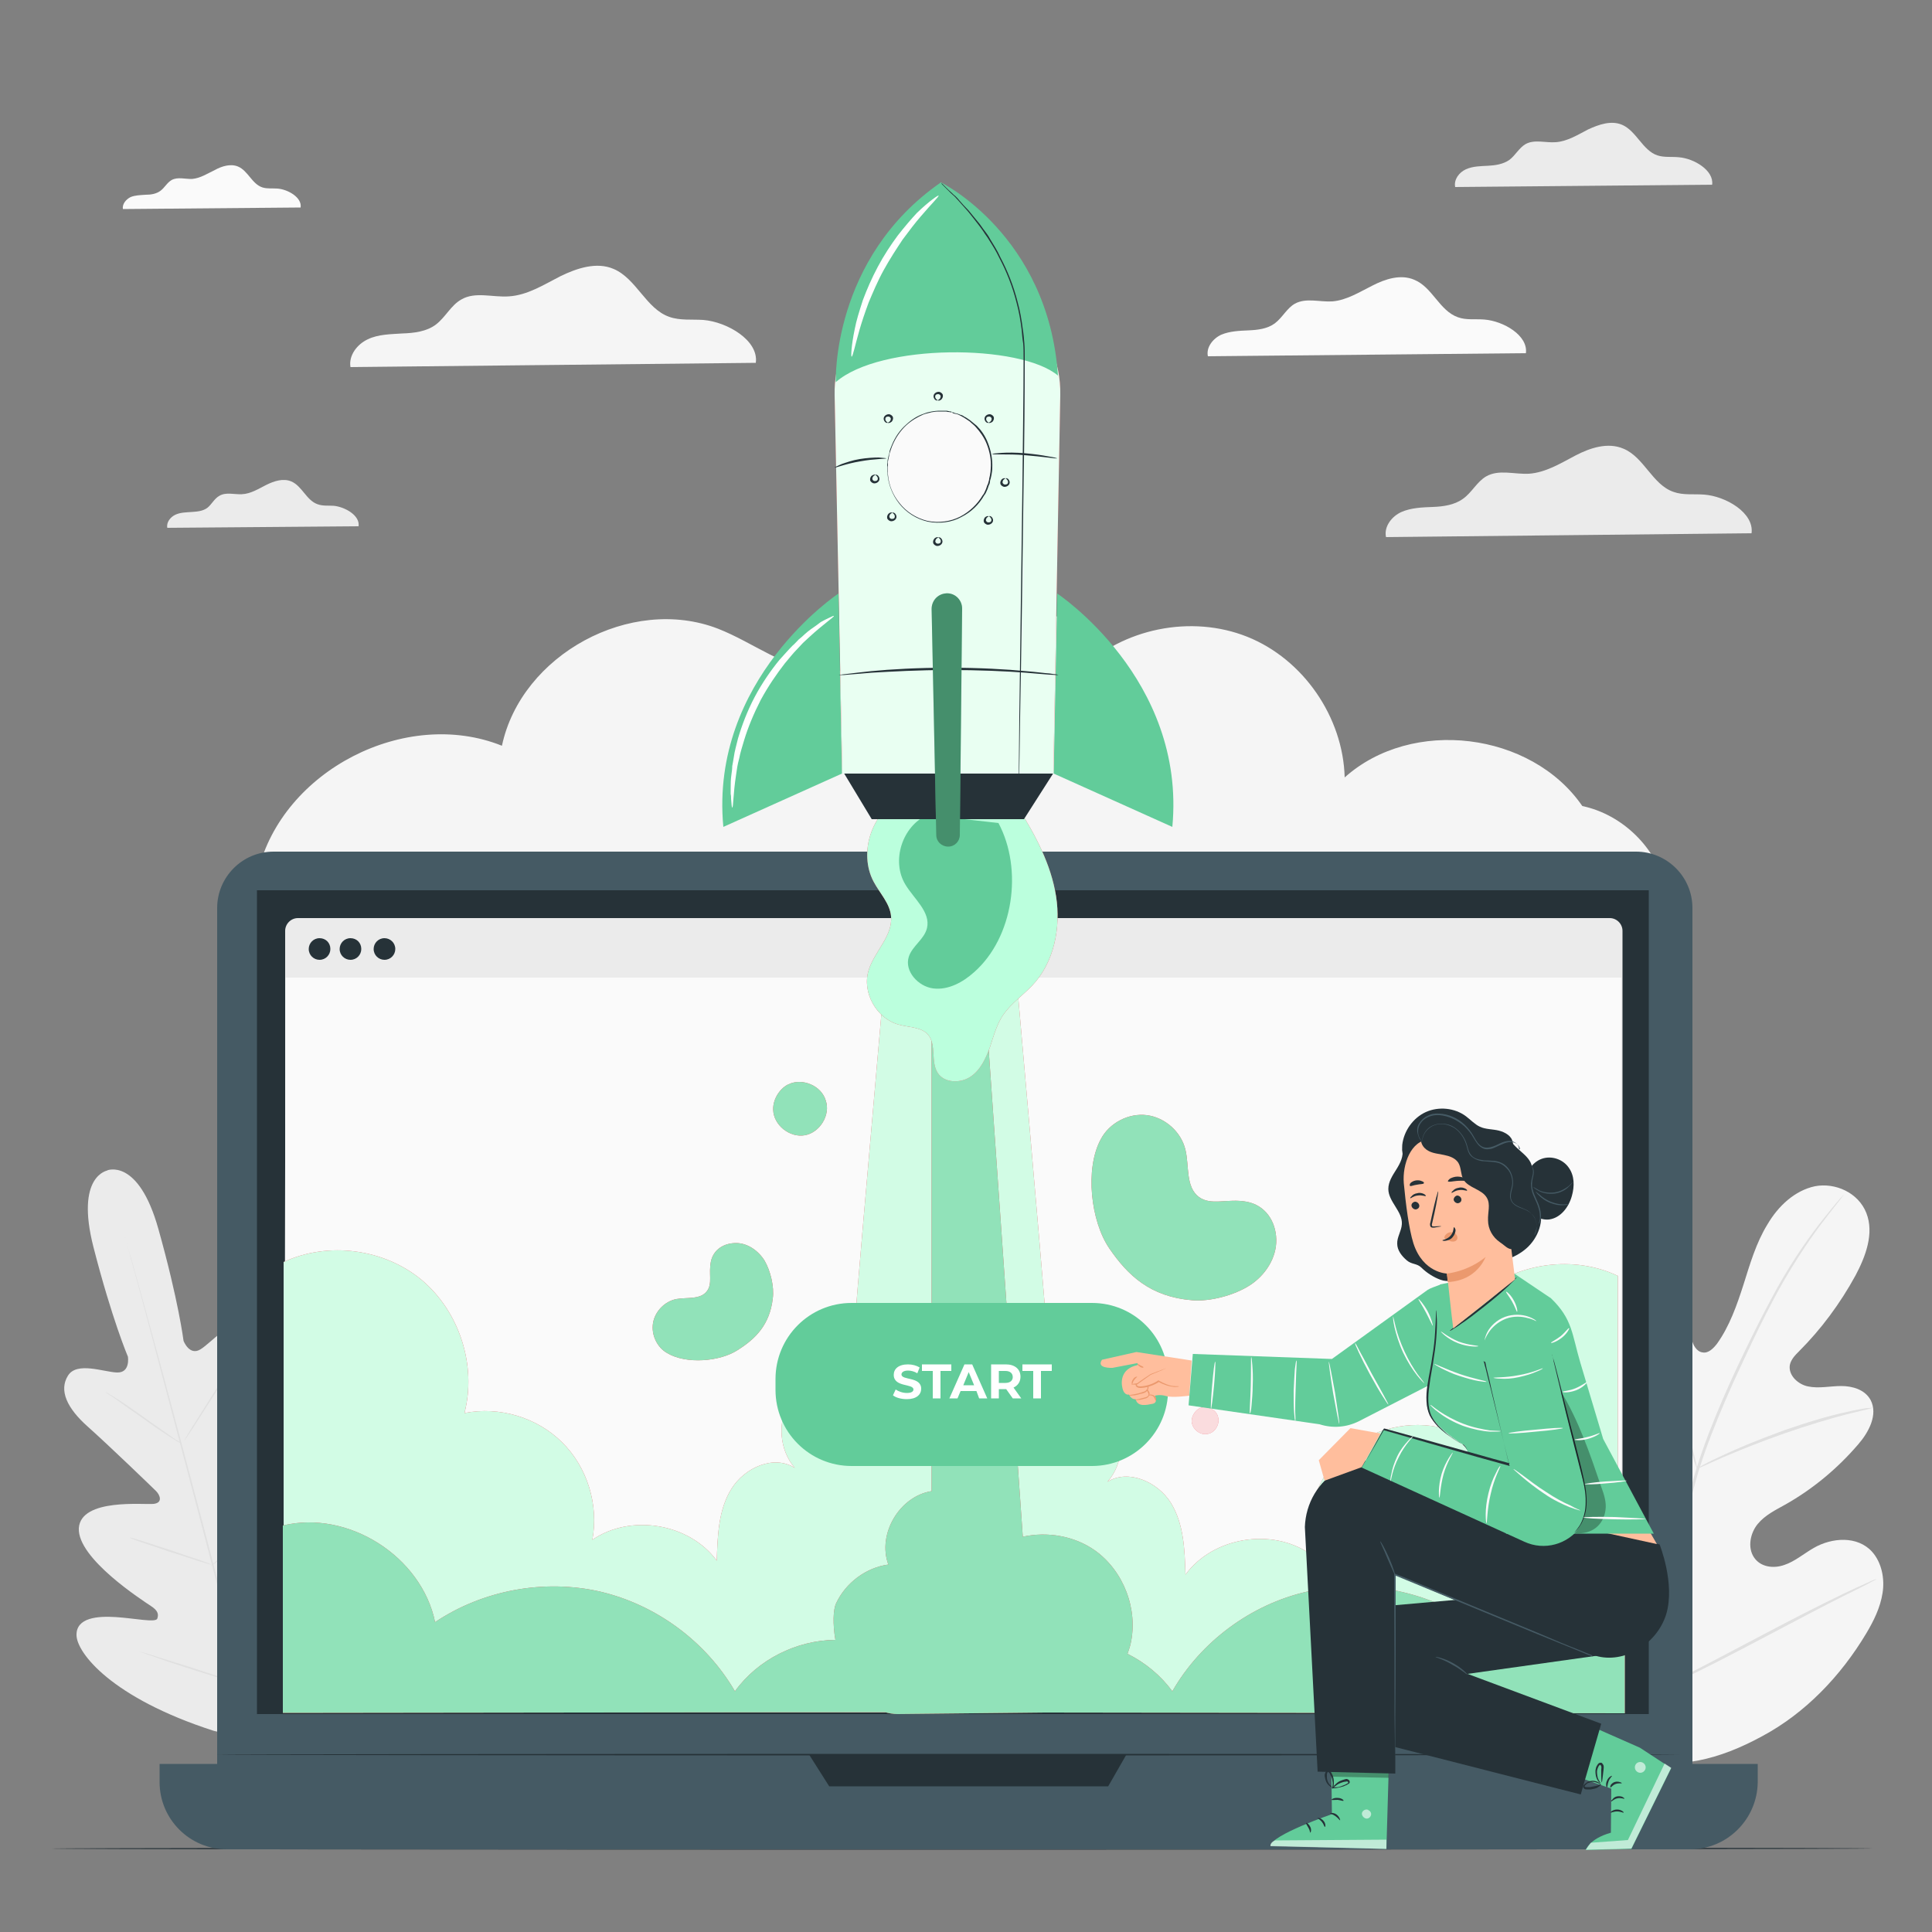 <svg version="1.1" id="Layer_1" xmlns="http://www.w3.org/2000/svg" x="0" y="0" viewBox="0 0 500 500" style="enable-background:new 0 0 500 500" xml:space="preserve"><rect x="0" y="0" width="500" height="500" fill="#808080" stroke="none"/><style>.st0{fill:#f5f5f5}.st1{fill:#fafafa}.st2{fill:#ebebeb}.st3{fill:#e0e0e0}.st6{fill:#263238}.st7{fill:#455a64}.st8{fill:#e8505b}.st10{fill:#91e2b9}.st12{fill:#62cc9a}.st14{opacity:.3}.st15{fill:#fff}.st17{opacity:.6}.st18{fill:#ffbe9d}.st19{fill:#eb996e}</style><g id="Background_Complete"><path class="st0" d="M409.5 208.6c-13.2-19.2-44.1-23-61.5-7.4-.4-15.6-10.7-30.6-25.2-36.4-14.5-5.8-32.3-2.2-43.4 8.8 2.5-8.7-6.7-17.3-15.8-17.8-9.1-.5-17.5 4.4-25.3 9.1-7.8 4.7-16.2 9.5-25.3 8.9-9.8-.7-18-7.5-27.2-11.1-22.5-8.7-50.9 6.7-55.9 30.3-24.9-10-56.8 6.4-63.1 32.5l364.3 4.3c-2.4-10.4-11.2-19-21.6-21.2z"/><path class="st1" d="M394.9 91.4c.6-4.6-5.8-8.3-10.7-8.7-2.3-.2-4.7.2-6.9-.6-4.8-1.7-6.6-7.8-11.3-9.7-3.5-1.5-7.5-.2-10.8 1.5-3.4 1.7-6.7 3.8-10.4 4.1-3.3.2-6.8-1-9.7.6-2.1 1.2-3.2 3.6-5.2 5.1-1.9 1.4-4.4 1.7-6.8 1.8-2.4.1-4.8.2-7 1.1-2.2 1-4 3.3-3.5 5.6l82.3-.8zM77.8 53.7c.4-2.6-3.3-4.7-6-4.9-1.3-.1-2.6.1-3.9-.3-2.7-.9-3.7-4.3-6.3-5.4-1.9-.8-4.2-.1-6 .9-1.9.9-3.7 2.1-5.8 2.3-1.8.1-3.8-.6-5.4.3-1.2.7-1.8 2-2.9 2.8-1.1.8-2.5 1-3.8 1-1.3.1-2.7.1-3.9.6-1.2.6-2.2 1.8-2 3.1l46-.4z"/><path class="st2" d="M453.3 138c.7-5.3-6.7-9.6-12.3-10-2.7-.2-5.4.2-7.9-.7-5.5-1.9-7.6-9-13-11.2-4-1.7-8.6-.2-12.4 1.8s-7.7 4.4-12 4.7c-3.8.2-7.8-1.2-11.1.7-2.4 1.4-3.7 4.2-6 5.8-2.2 1.6-5.1 2-7.8 2.1-2.7.1-5.6.2-8.1 1.3s-4.6 3.8-4 6.5l94.6-1zm-10.2-90.2c.5-3.7-4.7-6.8-8.6-7.1-1.9-.2-3.8.1-5.6-.5-3.8-1.3-5.4-6.3-9.1-7.9-2.8-1.2-6-.1-8.8 1.2-2.7 1.4-5.4 3.1-8.4 3.3-2.6.2-5.5-.8-7.8.5-1.7 1-2.6 2.9-4.2 4.1-1.6 1.1-3.6 1.4-5.5 1.5s-3.9.1-5.7.9c-1.8.8-3.2 2.7-2.8 4.6l66.5-.6zM92.8 136.2c.4-2.8-3.5-5-6.4-5.3-1.4-.1-2.8.1-4.2-.4-2.9-1-4-4.7-6.8-5.9-2.1-.9-4.5-.1-6.5.9s-4 2.3-6.3 2.4c-2 .1-4.1-.6-5.8.4-1.3.7-2 2.2-3.1 3.1-1.2.9-2.7 1-4.1 1.1s-2.9.1-4.2.7c-1.3.6-2.4 2-2.1 3.4l49.5-.4z"/><path class="st0" d="M195.6 93.9c.8-5.8-7.4-10.6-13.6-11.1-2.9-.2-6 .2-8.8-.8-6-2.1-8.5-9.9-14.4-12.4-4.4-1.9-9.5-.2-13.8 1.9-4.3 2.2-8.5 4.9-13.3 5.2-4.2.3-8.7-1.3-12.3.8-2.7 1.5-4.1 4.6-6.6 6.5-2.4 1.8-5.6 2.2-8.7 2.3-3 .2-6.2.2-8.9 1.5-2.8 1.3-5 4.2-4.5 7.2l104.9-1.1z"/><path class="st2" d="M27.9 302.9s-8.5 1.2-3.7 19.9 8.9 28.3 8.9 28.3.7 4.2-2.8 4.1c-3.4-.1-10.4-2.9-12.7.8-2.4 3.8-.3 8.4 5.1 13.2 5.4 4.8 16.7 15.7 17.7 16.7s1.8 3-.6 3.3c-2.3.3-18.9-1.6-19.4 6.3-.4 7.9 16.7 18.8 18.6 20.1 1.9 1.2 2.1 2.2 1.7 3.3-.4 1.1-5.9-.1-10.7-.4-4.7-.3-10.3.1-10.2 4.7.1 4.6 9.1 16.2 35.4 24.7l12.4 3.2 9.1-9.1c18.4-20.6 20.4-35.1 18.2-39.2-2.2-4-7.2-1.6-11.1 1.1s-8.1 6.5-9 5.7c-.9-.7-1.1-1.7-.1-3.7s10.3-20 6-26.7c-4.4-6.6-17.8 3.3-19.9 4.3-2.2.9-2.5-1.3-2.2-2.6.4-1.4 4.7-16.5 6.9-23.4 2.2-6.8 1.8-11.9-2.2-14-3.9-2-8.5 3.9-11.4 5.7-2.9 1.8-4.4-2.2-4.4-2.2s-1.3-10.4-6.5-28.9c-5.2-18.6-13.3-15.2-13.3-15.2"/><path class="st3" d="M67.8 454.1c-3.8-13.7-10-38-15.5-58.9s-10.5-39.8-14.1-53.5c-1.8-6.8-3.3-12.3-4.4-16.2-.5-1.9-.9-3.4-1.2-4.4-.1-.5-.2-.9-.3-1.1-.1-.3-.1-.4-.1-.4s0 .1.1.4.2.6.3 1.1c.3 1 .7 2.5 1.3 4.4 1.1 3.8 2.6 9.3 4.5 16.2 3.8 13.7 8.8 32.6 14.3 53.4 5.5 20.9 11.7 45.3 15.4 59m-40.9-93.9s.3.1.8.4 1.2.8 2.1 1.3c1.8 1.1 4.2 2.8 6.9 4.7 2.6 1.9 5 3.5 6.8 4.8.8.6 1.5 1.1 2.1 1.4.5.3.8.5.7.6 0 0-.3-.1-.8-.4s-1.2-.8-2.1-1.3c-1.8-1.2-4.2-2.8-6.8-4.7-2.6-1.8-5-3.5-6.8-4.8-.8-.6-1.5-1-2.1-1.4-.5-.4-.8-.6-.8-.6zm20.5 12.6c-.1-.1 3.1-5.2 7.1-11.5s7.3-11.4 7.4-11.3c.1.1-3.1 5.2-7.1 11.5s-7.3 11.4-7.4 11.3z"/><path class="st3" d="M54.6 405.3s.2-.3.7-.7c.5-.5 1.2-1 1.9-1.7 1.6-1.4 3.9-3.4 6.3-5.7 2.4-2.3 4.5-4.4 6-6 .7-.7 1.3-1.4 1.8-1.9.4-.4.7-.7.7-.6 0 0-.2.3-.6.8s-1 1.1-1.7 1.9c-1.5 1.6-3.5 3.8-5.9 6.1-2.4 2.3-4.7 4.3-6.3 5.6-.8.7-1.5 1.2-2 1.6-.6.4-.8.6-.9.6zm-21-7.4s.3 0 .9.2c.6.2 1.4.4 2.3.7 1.9.6 4.5 1.5 7.4 2.4 2.9 1 5.5 1.9 7.4 2.5.9.3 1.6.6 2.2.8.5.2.8.3.8.4 0 0-.3 0-.9-.2-.6-.2-1.4-.4-2.3-.7-1.9-.6-4.5-1.5-7.5-2.4-2.9-1-5.5-1.9-7.4-2.5-.9-.3-1.6-.6-2.2-.8-.4-.2-.7-.3-.7-.4zm2.5 29.5s.4.1 1.1.3c.8.2 1.7.5 2.9.9 2.5.8 5.8 1.8 9.6 3 3.7 1.2 7.1 2.3 9.5 3.2 1.2.4 2.1.7 2.9 1 .7.2 1 .4 1 .4s-.4-.1-1.1-.3c-.8-.2-1.7-.5-2.9-.9-2.5-.8-5.8-1.8-9.6-3-3.7-1.2-7.1-2.3-9.5-3.2-1.2-.4-2.1-.7-2.9-1-.6-.2-1-.4-1-.4zm26.5 8.4s.3-.3.8-.9c.6-.6 1.4-1.3 2.4-2.2 2-1.9 4.7-4.5 7.7-7.5s5.6-5.8 7.4-7.8c.9-1 1.6-1.8 2.2-2.4.5-.6.8-.9.8-.8 0 0-.2.4-.7.9-.5.6-1.2 1.4-2.1 2.5-1.8 2.1-4.4 4.9-7.4 7.9s-5.7 5.6-7.8 7.4c-1 .9-1.9 1.7-2.5 2.1l-.8.8z"/><path class="st0" d="M422.1 455.2c-20.7-11.5-28.5-37-30.9-60.6-.4-3.9-1.4-8-.1-11.7s5-6.6 8.5-5.4c2.9 1 4.5 4.2 6.4 6.8 2.5 3.4 6 6.1 9.8 7.6 2.5 1 5.5 1.4 7.6-.3 2.9-2.3 2.7-7 2.1-10.9-1-7.3-2-14.5-3.1-21.8-.5-3.9-1.1-7.9-.5-11.7.6-3.9 2.7-7.6 6-9.2 3.3-1.5 7.9 0 9.1 3.7.5 1.5.4 3.2.8 4.8.3 1.6 1.3 3.3 2.8 3.5 1.5.3 2.8-1 3.8-2.3 3.2-4.5 5.1-9.9 6.8-15.2 1.7-5.4 3.3-10.9 6.2-15.6 2.8-4.8 7.1-8.8 12.3-9.9 5.2-1 11.2 1.6 13.3 6.9 2.1 5.3-.2 11.3-2.8 16.2-4 7.3-8.9 13.9-14.6 19.6-1 1-2.1 2.1-2.4 3.6-.4 2.7 2.2 5 4.7 5.5 2.8.6 5.8-.1 8.6-.1 2.9 0 6.1.9 7.6 3.6 2 3.8-.5 8.4-3.2 11.5-5.4 6.3-11.8 11.6-18.9 15.6-2.5 1.4-5.2 2.7-7.1 5s-2.7 6-1 8.6 5.1 3 7.9 2c2.7-.9 5-2.9 7.6-4.4 4.7-2.7 11.3-3.2 15.1 1 2.5 2.8 3.3 7 2.7 10.7-.6 3.8-2.3 7.2-4.2 10.4-6.7 11.2-15.9 20.7-26.9 26.6-11.2 6.1-21.8 8.8-34 5.9"/><path class="st3" d="M425.8 439.7c1.6-12.3 4.5-25.6 7.9-39.4.9-3.4 1.7-6.8 2.6-10.2.9-3.3 1.7-6.7 2.7-9.9 2-6.4 4.4-12.4 6.8-18s4.9-10.8 7.3-15.7c2.4-4.9 4.7-9.3 6.9-13.3 4.5-8 8.8-13.9 12-17.9 1.6-2 2.8-3.5 3.7-4.5.4-.5.7-.9 1-1.1.2-.3.3-.4.4-.4 0 0-.1.2-.3.4-.2.3-.5.7-.9 1.2-.8 1-2.1 2.6-3.6 4.6-3.1 4-7.3 10-11.8 18-2.2 4-4.5 8.5-6.8 13.3-2.3 4.9-4.8 10.1-7.2 15.7-2.4 5.6-4.8 11.5-6.8 17.9-1 3.2-1.8 6.5-2.7 9.8-.8 3.4-1.7 6.8-2.6 10.2-3.4 13.8-6.3 27-7.9 39.3"/><path class="st3" d="M439.2 380.2s-.2-.6-.6-1.6c-.3-1.1-.8-2.6-1.3-4.5-1-3.8-2.3-9.1-3.7-15-1.4-5.9-2.7-11.1-3.8-14.9-.5-1.9-1-3.4-1.3-4.5s-.5-1.6-.4-1.7c0 0 .3.5.7 1.6.4 1 .9 2.5 1.5 4.4 1.2 3.8 2.6 9 4 14.9 1.3 5.8 2.6 11 3.5 15 .4 1.8.8 3.3 1.1 4.5.2 1.1.4 1.7.3 1.8zm45.6-15.9s-.6.2-1.8.5c-1.2.3-2.9.7-5 1.2-4.2 1.1-10 2.8-16.3 5s-11.9 4.5-15.9 6.2c-2 .9-3.6 1.6-4.7 2.1s-1.7.8-1.8.7c0 0 .6-.4 1.7-1s2.7-1.4 4.7-2.3c4-1.9 9.6-4.2 15.9-6.5 6.3-2.2 12.1-3.9 16.4-4.8 2.1-.5 3.9-.8 5.1-1 1 0 1.7-.1 1.7-.1zm-58.5 74.4s-.2-.2-.4-.6c-.3-.5-.6-1-1-1.7-.9-1.5-2.2-3.7-3.7-6.4-3-5.4-7-13.1-11.3-21.6s-8.2-16.2-11.1-21.6c-1.4-2.7-2.6-4.9-3.5-6.5-.4-.7-.7-1.3-.9-1.8l-.3-.6s.2.2.4.6c.3.5.6 1 1 1.7.9 1.5 2.2 3.7 3.7 6.4 3 5.4 7 13.1 11.3 21.6s8.2 16.2 11.1 21.6c1.4 2.7 2.6 4.9 3.5 6.5.4.7.7 1.3.9 1.8.2.3.3.5.3.6z"/><path class="st3" d="M485.7 408.6s-.2.1-.6.4c-.5.2-1 .5-1.7.9-1.6.8-3.7 1.9-6.4 3.2-5.4 2.7-12.7 6.6-20.9 10.9-8.1 4.3-15.6 8.1-21 10.7-2.7 1.3-4.9 2.3-6.5 3-.7.3-1.3.6-1.8.8-.4.2-.6.2-.6.2s.2-.1.6-.4c.5-.2 1-.5 1.7-.9 1.6-.8 3.7-1.9 6.4-3.2 5.4-2.7 12.7-6.6 20.9-10.9 8.1-4.3 15.6-8.1 21-10.7 2.7-1.3 4.9-2.3 6.5-3 .7-.3 1.3-.6 1.8-.8l.6-.2z"/></g><path class="st6" d="M484.7 478.4c0 .1-105.5.3-235.7.3s-235.7-.1-235.7-.3c0-.1 105.5-.3 235.7-.3s235.7.1 235.7.3z" id="Floor"/><g id="Device"><path class="st7" d="M423.4 472.8H70.8c-8 0-14.6-6.5-14.6-14.6V235c0-8 6.5-14.6 14.6-14.6h352.6c8 0 14.6 6.5 14.6 14.6v223.3c-.1 8-6.6 14.5-14.6 14.5z"/><path class="st7" d="M437.4 478.6H58.7c-9.6 0-17.4-7.8-17.4-17.4v-4.7h413.6v4.7c-.1 9.6-7.9 17.4-17.5 17.4z"/><path class="st6" d="M66.5 230.4h360.2v213.2H66.5zm142.9 223.7 5.2 8.2h72.2l4.7-8.2z"/><path class="st2" d="M416.7 442.9H77.1c-1.8 0-3.3-1.5-3.3-3.3V240.9c0-1.8 1.5-3.3 3.3-3.3h339.5c1.8 0 3.3 1.5 3.3 3.3v198.7c0 1.8-1.4 3.3-3.2 3.3z"/><path class="st1" d="M419.6 443.2H73.5l.4-190.2h345.7z"/><path class="st6" d="M102.3 245.6c0 1.5-1.2 2.8-2.8 2.8-1.5 0-2.8-1.2-2.8-2.8 0-1.5 1.2-2.8 2.8-2.8 1.5 0 2.8 1.2 2.8 2.8zm-16.8 0c0 1.5-1.2 2.8-2.8 2.8-1.5 0-2.8-1.2-2.8-2.8 0-1.5 1.2-2.8 2.8-2.8s2.8 1.2 2.8 2.8zm8 0c0 1.5-1.2 2.8-2.8 2.8-1.5 0-2.8-1.2-2.8-2.8 0-1.5 1.2-2.8 2.8-2.8s2.8 1.2 2.8 2.8zm341.1 208.5c0 .1-84.7.2-189.2.2s-189.2-.1-189.2-.2 84.7-.2 189.2-.2 189.2.1 189.2.2z"/><path class="st8" d="M383.1 334.9c-9.7 8.1-14.2 22.1-11 34.4-9-1.8-18.8 1.2-25.3 7.6-6.5 6.5-9.5 16.2-7.8 25.2-9.9-6.8-25.1-4.3-32.2 5.4-.2-6.4-.4-13.1-3.8-18.6-3.4-5.4-11-8.8-16.4-5.4 4.1-4.6 4.7-11.9 1.4-17.1-3.2-5.2-10.1-7.9-16-6.4-.2-7.7-5-62.1-9-107.9h-34c-3.9 45.1-8.6 96.9-8.7 104.3-5.9-1.6-12.8 1.1-16 6.4-3.2 5.2-2.6 12.5 1.4 17.1-5.4-3.5-13-.1-16.4 5.4-3.4 5.4-3.6 12.2-3.8 18.6-7.1-9.7-22.3-12.2-32.2-5.4 1.7-9-1.3-18.8-7.8-25.2-6.5-6.5-16.3-9.4-25.3-7.6 3.2-12.3-1.3-26.2-11-34.4-9.7-8.1-24.2-10.1-35.8-4.7v116.6h345.3v-113c-11.3-5.4-25.9-3.5-35.6 4.7z"/><path d="M383.1 334.9c-9.7 8.1-14.2 22.1-11 34.4-9-1.8-18.8 1.2-25.3 7.6-6.5 6.5-9.5 16.2-7.8 25.2-9.9-6.8-25.1-4.3-32.2 5.4-.2-6.4-.4-13.1-3.8-18.6-3.4-5.4-11-8.8-16.4-5.4 4.1-4.6 4.7-11.9 1.4-17.1-3.2-5.2-10.1-7.9-16-6.4-.2-7.7-5-62.1-9-107.9h-34c-3.9 45.1-8.6 96.9-8.7 104.3-5.9-1.6-12.8 1.1-16 6.4-3.2 5.2-2.6 12.5 1.4 17.1-5.4-3.5-13-.1-16.4 5.4-3.4 5.4-3.6 12.2-3.8 18.6-7.1-9.7-22.3-12.2-32.2-5.4 1.7-9-1.3-18.8-7.8-25.2-6.5-6.5-16.3-9.4-25.3-7.6 3.2-12.3-1.3-26.2-11-34.4-9.7-8.1-24.2-10.1-35.8-4.7v116.6h345.3v-113c-11.3-5.4-25.9-3.5-35.6 4.7z" style="fill:#d2fce5"/><path class="st8" d="M381 419.8c-12.4-8.3-28.2-11.2-42.7-7.9-14.5 3.3-27.5 12.9-34.9 25.8-3-4.1-7-7.4-11.6-9.7.3-.9.6-1.7.8-2.6 2-8.9-1.8-18.9-9.3-24.2-5.3-3.7-12.2-4.9-18.6-3.5l-10.2-145.6h-13.4v133.8c-8.3 1.3-14.1 11.1-11.2 19-5.8.8-11 4.7-13.5 10-.8 1.7-.9 5.4-.2 9.5-10.1.1-20.1 5.1-26 13.3-7.5-12.9-20.4-22.4-34.9-25.8-14.5-3.3-30.3-.4-42.7 7.9-3.5-17-22.5-29.1-39.4-25v48.5l155.8-.2c1 .3 2.1.5 3.3.5l38.1-.4 150.1.2v-48.5c-16.9-4.1-36 7.9-39.5 24.9z"/><path class="st10" d="M381 419.8c-12.4-8.3-28.2-11.2-42.7-7.9-14.5 3.3-27.5 12.9-34.9 25.8-3-4.1-7-7.4-11.6-9.7.3-.9.6-1.7.8-2.6 2-8.9-1.8-18.9-9.3-24.2-5.3-3.7-12.2-4.9-18.6-3.5l-10.2-145.6h-13.4v133.8c-8.3 1.3-14.1 11.1-11.2 19-5.8.8-11 4.7-13.5 10-.8 1.7-.9 5.4-.2 9.5-10.1.1-20.1 5.1-26 13.3-7.5-12.9-20.4-22.4-34.9-25.8-14.5-3.3-30.3-.4-42.7 7.9-3.5-17-22.5-29.1-39.4-25v48.5l155.8-.2c1 .3 2.1.5 3.3.5l38.1-.4 150.1.2v-48.5c-16.9-4.1-36 7.9-39.5 24.9z"/></g><g id="Rocket"><path class="st8" d="M233.3 206.5c-7.7 3.6-11.2 14.2-7.2 21.7 1.6 3 4.2 5.6 4.5 8.9.5 5.1-4.3 9.1-5.8 14-1.8 5.8 2.1 12.6 7.9 14.1 2.6.7 5.8.6 7.5 2.6 2.2 2.6.6 7 2.5 9.9 1.7 2.6 5.8 2.7 8.4 1 2.6-1.7 4-4.7 5.1-7.7 1-3 1.8-6.1 3.6-8.6 2-2.8 4.9-4.8 7.3-7.3 5.7-6 7.5-15 6.2-23.2s-5.3-15.7-9.7-22.7"/><path d="M233.3 206.5c-7.7 3.6-11.2 14.2-7.2 21.7 1.6 3 4.2 5.6 4.5 8.9.5 5.1-4.3 9.1-5.8 14-1.8 5.8 2.1 12.6 7.9 14.1 2.6.7 5.8.6 7.5 2.6 2.2 2.6.6 7 2.5 9.9 1.7 2.6 5.8 2.7 8.4 1 2.6-1.7 4-4.7 5.1-7.7 1-3 1.8-6.1 3.6-8.6 2-2.8 4.9-4.8 7.3-7.3 5.7-6 7.5-15 6.2-23.2s-5.3-15.7-9.7-22.7" style="fill:#bfd"/><path class="st12" d="M240 210.9c-6.5 2.9-9.4 11.9-5.7 18 2.2 3.7 6.6 7.1 5.6 11.3-.7 2.9-3.8 4.6-4.7 7.4-1.2 3.7 2.4 7.7 6.3 8.2 3.9.5 7.7-1.6 10.6-4.2 10.2-9 12.7-26.6 6.3-38.6m15.2-59.4s33.4 22.1 29.8 60.4l-30.7-13.8.9-46.6z"/><path class="st6" d="m218 199.4 7.6 12.6H265l7.6-11.9z"/><path class="st8" d="M243.3 72.4c-15.6 1-27.6 14.1-27.3 29.8l2 98h54.6l1.8-98c.3-17.2-14.1-30.9-31.1-29.8z"/><path d="M243.3 72.4c-15.6 1-27.6 14.1-27.3 29.8l2 98h54.6l1.8-98c.3-17.2-14.1-30.9-31.1-29.8z" style="fill:#e9fff2"/><path class="st12" d="M217 153.6s-33.4 22.1-29.8 60.4l30.7-13.8-.9-46.6zm-.7-54.7c11.5-10.1 47.8-9.9 57.5-1.7-2.5-36.4-30.3-50-30.3-50-28.4 19.7-27.2 51.7-27.2 51.7z"/><path class="st6" d="m243.6 47.3.3.3.9.9c.4.4.9.9 1.5 1.4.3.3.6.6 1 .9.3.3.7.7 1 1.1.7.8 1.5 1.7 2.4 2.6.8 1 1.7 2.1 2.7 3.3.5.6.9 1.3 1.4 1.9.5.7 1 1.3 1.4 2.1.9 1.5 1.9 3 2.7 4.8 1.8 3.4 3.4 7.3 4.5 11.7.6 2.2 1 4.5 1.3 6.9.2 1.2.3 2.4.4 3.6s.1 2.5.1 3.8c0 10.2-.1 21.3-.3 33-.3 23.4-.6 44.7-.9 60-.1 7.7-.2 13.9-.3 18.2 0 2.1-.1 3.8-.1 4.9v1.7-6.6c.1-4.3.1-10.5.2-18.2.2-15.4.5-36.6.8-60 .1-11.7.3-22.9.3-33 0-1.3 0-2.5-.1-3.7-.2-1.2-.3-2.4-.4-3.6-.3-2.4-.7-4.7-1.3-6.9-1.1-4.4-2.7-8.3-4.5-11.7-.8-1.7-1.8-3.3-2.7-4.7-.4-.7-1-1.4-1.4-2.1-.5-.7-.9-1.3-1.4-1.9-.9-1.2-1.8-2.3-2.6-3.3-.9-1-1.7-1.9-2.4-2.7-.4-.4-.7-.8-1-1.1s-.7-.6-1-.9l-1.5-1.5-.9-.9c0-.2-.1-.3-.1-.3z"/><ellipse transform="rotate(-77.549 243.2 120.845)" class="st1" cx="243.2" cy="120.8" rx="14.4" ry="13.4"/><path class="st6" d="M246.3 106.7h-.2c-.2 0-.4-.1-.7-.1-.1 0-.3 0-.5-.1h-2.1c-.6 0-1.2.1-1.8.2-.6.2-1.4.3-2.1.6-1.4.6-3 1.5-4.4 2.8s-2.7 3.1-3.6 5.3c-.2.5-.4 1.1-.6 1.7-.1.3-.2.6-.2.9-.1.3-.1.6-.2.9l-.1.5v.5c0 .3 0 .6-.1.9v1.5l.1.5c.2 2.6 1.2 5.2 3 7.4 1.7 2.2 4.3 3.9 7.2 4.6 2.9.6 6 .2 8.5-1.1s4.5-3.3 5.8-5.5l.3-.4.2-.4c.1-.3.3-.6.4-.9l.3-.9.2-.4.1-.4c.1-.3.2-.6.2-.9.1-.3.1-.6.2-.9.1-.6.2-1.2.2-1.7.2-2.3-.3-4.5-1-6.3-.7-1.8-1.8-3.3-2.8-4.4-.5-.6-1.1-1-1.6-1.5-.6-.4-1-.7-1.5-1-.2-.1-.5-.3-.7-.4l-.6-.3c-.2-.1-.4-.2-.5-.2-.2-.1-.3-.1-.5-.1-.3-.1-.5-.1-.6-.2-.2-.1-.3-.2-.3-.2h.2c.2 0 .4.1.6.2.1 0 .3.1.5.1.2.1.4.1.6.2.2.1.4.2.6.2.2.1.5.2.7.4.5.2 1 .6 1.6 1 .5.4 1.1.9 1.7 1.4 1.1 1.1 2.2 2.6 2.9 4.5.7 1.8 1.2 4 1.1 6.4 0 .6-.1 1.2-.2 1.8-.1.3-.1.6-.2.9s-.2.6-.2.9l-.1.5-.2.4-.3.9c-.1.3-.3.6-.4.9l-.2.4-.3.4c-1.3 2.3-3.3 4.3-5.9 5.6-2.5 1.4-5.7 1.8-8.7 1.2-3-.7-5.6-2.4-7.4-4.7-1.8-2.3-2.8-5-3-7.6l-.1-.5v-1.5c0-.3 0-.6.1-1v-.5l.1-.5c.1-.3.1-.6.2-.9.1-.3.2-.6.2-.9.1-.6.4-1.1.6-1.7.9-2.2 2.2-4 3.7-5.3 1.5-1.4 3-2.3 4.5-2.8.7-.3 1.5-.5 2.1-.6.7-.1 1.3-.2 1.8-.2h2.1c.2 0 .3.1.5.1.3.1.5.1.7.1l.1.2zm-16.9 11.9c0 .2-3.1.1-6.8.8-3.7.6-6.6 1.8-6.6 1.6 0-.1.7-.4 1.8-.9 1.2-.4 2.8-1 4.7-1.3s3.6-.4 4.9-.4c1.3.1 2 .2 2 .2zm44.2 0c0 .1-.9 0-2.5-.2-1.5-.2-3.6-.4-5.9-.6s-4.4-.2-5.9-.2-2.5 0-2.5-.1.9-.2 2.5-.3c1.5-.1 3.6-.1 6 .1 2.3.2 4.4.5 5.9.8 1.5.2 2.4.5 2.4.5zm.3 56.1h-.6c-.4 0-1-.1-1.7-.1-1.5-.1-3.6-.3-6.1-.5-5.1-.4-12.2-.7-20-.7s-14.9.4-20 .7c-2.5.2-4.6.4-6.1.5-.7.1-1.2.1-1.7.1h-.6s.2-.1.6-.1c.4-.1 1-.1 1.6-.2 1.4-.2 3.5-.4 6.1-.7 5.1-.5 12.2-.9 20.1-.9 7.9 0 15 .4 20.1.9 2.6.2 4.6.5 6.1.6.7.1 1.2.2 1.6.2.4.1.6.2.6.2zm-43-42c0 .1-.3.1-.6.5-.1.2-.2.5-.1.7.1.2.3.4.6.4s.6-.1.7-.3c.1-.2.1-.5 0-.7-.2-.4-.5-.5-.6-.6.1-.1.6-.1.9.4.2.3.3.7.1 1.1-.2.4-.7.7-1.2.7s-1-.4-1.1-.8c-.1-.5.1-.8.3-1.1.5-.5 1-.4 1-.3zm11.9 6.4c0 .1-.3.1-.6.5-.1.2-.2.5-.1.7.1.2.3.4.6.4s.6-.1.7-.3c.1-.2.1-.5 0-.7-.2-.4-.5-.5-.6-.6.1-.1.6-.1.9.4.2.3.3.7.1 1.1-.2.4-.7.7-1.2.7s-1-.4-1.1-.8c-.1-.5.1-.8.3-1.1.5-.5 1-.4 1-.3zm13.1-5.5c0 .1-.3.1-.6.5-.1.2-.2.5-.1.7.1.2.3.4.6.4s.6-.1.7-.3.1-.5 0-.7c-.2-.4-.5-.5-.5-.6s.5-.1.8.4c.2.3.3.7.1 1.1-.2.4-.7.7-1.2.7s-1-.4-1.1-.8c-.1-.5.1-.8.3-1.1.6-.5 1-.3 1-.3zm4.3-9.8c0 .1-.3.1-.6.5-.1.2-.2.5-.1.7s.3.4.6.4.6-.1.7-.3c.1-.2.1-.5 0-.7-.2-.4-.5-.5-.5-.6s.5-.1.8.4c.2.3.3.7.1 1.1-.2.4-.7.7-1.2.7s-1-.4-1.1-.8c-.1-.5.1-.8.3-1.1.5-.5 1-.3 1-.3zm-33.7-.9c0 .1-.3.1-.6.5-.1.2-.2.5-.1.7.1.2.3.4.6.4s.6-.1.7-.3c.1-.2.1-.5 0-.7-.2-.4-.5-.5-.6-.6.1-.1.6-.1.9.4.2.3.3.7.1 1.1s-.7.7-1.2.7-1-.4-1.1-.8c-.1-.5.1-.8.3-1.1.6-.5 1.1-.4 1-.3zm29.4-13.5c0-.1.3-.1.6-.5.1-.2.2-.5.1-.7s-.3-.4-.6-.4-.6.1-.7.3c-.1.2-.1.5 0 .7.2.4.5.5.6.6-.1.1-.6.1-.9-.4-.2-.3-.3-.7-.1-1.1s.7-.7 1.2-.7 1 .4 1.1.8c.1.5-.1.8-.3 1.1-.6.5-1.1.4-1 .3zm-13.2-5.8c0-.1.3-.1.6-.5.1-.2.2-.5.1-.7-.1-.2-.3-.4-.6-.4s-.6.1-.7.3c-.1.2-.1.5 0 .7.2.4.5.5.6.6-.1.1-.6.1-.9-.4-.2-.3-.3-.7-.1-1.1s.7-.7 1.2-.7 1 .4 1.1.8c.1.5-.1.8-.3 1.1-.5.5-1 .4-1 .3zm-12.9 5.8c0-.1.3-.1.6-.5.1-.2.2-.5.1-.7-.1-.2-.3-.4-.6-.4s-.6.1-.7.3c-.1.2-.1.5 0 .7.2.4.5.5.6.6-.1.1-.6.1-.9-.4-.2-.3-.3-.7-.1-1.1s.7-.7 1.2-.7 1 .4 1.1.8c.1.5-.1.8-.3 1.1-.6.5-1.1.4-1 .3z"/><path class="st12" d="m241.1 157.6 1.2 58.5c0 1.7 1.4 3 3.1 3 1.7 0 3-1.4 3-3 .1-10.5.5-46 .6-58.6 0-2.4-2.1-4.3-4.5-3.9-2 .3-3.4 2-3.4 4z"/><path d="m241.1 157.6 1.2 58.5c0 1.7 1.4 3 3.1 3 1.7 0 3-1.4 3-3 .1-10.5.5-46 .6-58.6 0-2.4-2.1-4.3-4.5-3.9-2 .3-3.4 2-3.4 4z" class="st14"/><path class="st15" d="M242.9 50.6c.2.2-1.8 2.1-4.6 5.4-1.4 1.6-3 3.7-4.7 6-1.6 2.4-3.3 5-4.9 7.9-1.6 2.9-2.8 5.8-3.9 8.4-1 2.7-1.8 5.1-2.4 7.2-1.2 4.2-1.7 6.8-2 6.8-.2 0-.1-2.8.8-7.1.4-2.2 1.2-4.7 2.1-7.5 1-2.7 2.3-5.7 3.9-8.7 1.6-3 3.4-5.7 5.1-8 1.8-2.3 3.5-4.3 5-5.9 3.2-3.1 5.5-4.6 5.6-4.5zm-27.1 108.8c.2.2-2.6 2-6.5 5.6-.5.5-1 .9-1.5 1.4s-1 1.1-1.5 1.6c-1.1 1.1-2.1 2.4-3.2 3.7-2.1 2.7-4.3 5.9-6.2 9.4-1.8 3.5-3.3 7.1-4.3 10.4-.5 1.7-1 3.2-1.3 4.8-.2.8-.4 1.5-.5 2.2s-.2 1.4-.3 2c-.8 5.2-.7 8.5-1 8.5-.1 0-.2-.8-.3-2.3 0-.4 0-.8-.1-1.2V204c0-1.1 0-2.3.2-3.6.1-.7.2-1.4.2-2.1.1-.7.3-1.5.4-2.3.2-1.6.7-3.2 1.1-4.9 1-3.4 2.4-7.1 4.3-10.7 1.9-3.6 4.2-6.9 6.4-9.6 1.2-1.3 2.3-2.6 3.4-3.7.6-.5 1.1-1.1 1.6-1.6.6-.5 1.1-.9 1.6-1.4 1-.9 2-1.6 2.9-2.2l1.2-.9c.4-.2.7-.4 1.1-.6 1.5-.7 2.2-1.1 2.3-1z"/><path class="st8" d="M172.7 350.2c-2.7-1.5-4.2-4.8-3.7-7.8s3-5.6 6-6.2c2.7-.5 6.2.2 7.9-2 1.6-2 .4-4.6 1.1-7.8.7-3.1 3.4-4.7 6.5-4.7 3 0 5.8 2 7.4 4.6 1.5 2.6 2.5 6.7 2.1 9.7-.8 6.9-4.5 10.5-9.1 13.4-4.6 3-13.3 3.7-18.2.8"/><path class="st10" d="M172.7 350.2c-2.7-1.5-4.2-4.8-3.7-7.8s3-5.6 6-6.2c2.7-.5 6.2.2 7.9-2 1.6-2 .4-4.6 1.1-7.8.7-3.1 3.4-4.7 6.5-4.7 3 0 5.8 2 7.4 4.6 1.5 2.6 2.5 6.7 2.1 9.7-.8 6.9-4.5 10.5-9.1 13.4-4.6 3-13.3 3.7-18.2.8"/><path class="st8" d="M284.9 294.8c2.2-4.2 7.2-6.8 11.9-6.2 4.7.6 8.9 4.3 10 9 1 4.2 0 9.6 3.5 12.2 3.2 2.3 7.3.3 12.3 1.2 4.9.9 7.6 5.1 7.7 9.8.1 4.7-2.8 9.2-6.8 11.8s-10.3 4.3-15 3.9c-10.8-.9-16.6-6.4-21.4-13.4-4.8-7-6.4-20.6-2.2-28.3"/><path class="st10" d="M284.9 294.8c2.2-4.2 7.2-6.8 11.9-6.2 4.7.6 8.9 4.3 10 9 1 4.2 0 9.6 3.5 12.2 3.2 2.3 7.3.3 12.3 1.2 4.9.9 7.6 5.1 7.7 9.8.1 4.7-2.8 9.2-6.8 11.8s-10.3 4.3-15 3.9c-10.8-.9-16.6-6.4-21.4-13.4-4.8-7-6.4-20.6-2.2-28.3"/><path class="st8" d="M204.1 280.6c-1.9.8-4.1 3.5-4 6.6.1 4 4.3 7.3 8.2 6.6 3.9-.7 6.7-5.3 5.4-9-1.1-3.8-6-5.9-9.6-4.2"/><path class="st10" d="M204.1 280.6c-1.9.8-4.1 3.5-4 6.6.1 4 4.3 7.3 8.2 6.6 3.9-.7 6.7-5.3 5.4-9-1.1-3.8-6-5.9-9.6-4.2"/><path class="st8" d="M310.4 364.5c-.9.4-2 1.8-2 3.3.1 2 2.1 3.7 4.1 3.3 2-.3 3.3-2.6 2.7-4.5-.5-1.9-3-3-4.8-2.1"/><path class="st15" d="M310.4 364.5c-.9.4-2 1.8-2 3.3.1 2 2.1 3.7 4.1 3.3 2-.3 3.3-2.6 2.7-4.5-.5-1.9-3-3-4.8-2.1" style="opacity:.8"/></g><g id="Button"><path class="st12" d="M282.6 379.4h-62.2c-10.9 0-19.7-8.8-19.7-19.7v-2.8c0-10.9 8.8-19.7 19.7-19.7h62.2c10.9 0 19.7 8.8 19.7 19.7v2.8c0 10.8-8.8 19.7-19.7 19.7z"/><path class="st15" d="m231.1 361.1.7-1.5c.7.5 1.8.9 2.9.9 1.2 0 1.7-.4 1.7-.9 0-1.6-5.1-.5-5.1-3.8 0-1.5 1.2-2.7 3.7-2.7 1.1 0 2.2.3 3 .8l-.6 1.5c-.8-.5-1.7-.7-2.4-.7-1.2 0-1.7.5-1.7 1 0 1.6 5.1.5 5.1 3.7 0 1.5-1.2 2.7-3.7 2.7-1.5 0-2.9-.4-3.6-1zm10.3-6.3h-2.8v-1.7h7.6v1.7h-2.8v7.1h-2v-7.1zm11.3 5.2h-4.1l-.8 1.9h-2.1l3.9-8.8h2l3.9 8.8h-2.1l-.7-1.9zm-.6-1.5-1.4-3.4-1.4 3.4h2.8zm10 3.4-1.7-2.4h-1.9v2.4h-2v-8.8h3.8c2.3 0 3.8 1.2 3.8 3.2 0 1.3-.7 2.3-1.8 2.8l2 2.8h-2.2zm-1.9-7.1h-1.7v3.1h1.7c1.2 0 1.9-.6 1.9-1.5 0-1-.7-1.6-1.9-1.6zm7.2 0h-2.8v-1.7h7.6v1.7h-2.8v7.1h-2v-7.1z"/></g><g id="Character"><path class="st12" d="m405.2 458.8 11.8 4.1-.1 11.4c-5.7 1.6-6.5 4.5-6.5 4.5l11.8-.3 10.3-20.9-8.1-5.3-15.2-6.7"/><g class="st17"><path class="st15" d="m432.5 457.5-10.3 20.9-11.8.3 1.3-1.8 9.6-.7 9.5-19.8z"/></g><path class="st6" d="M416.8 469.1c.1.1.8-.3 1.7-.3.9 0 1.6.4 1.7.3s-.6-.8-1.7-.8-1.8.7-1.7.8zm.2-2.9c.1.1.6-.6 1.6-.8.9-.2 1.7.2 1.8.1 0-.1-.1-.2-.4-.4-.3-.2-.9-.3-1.5-.2-.6.1-1 .5-1.2.8-.4.3-.4.5-.3.5zm-.2-3.6c.1.1.5-.6 1.3-.9s1.6-.1 1.6-.2-.1-.2-.5-.3c-.3-.1-.8-.2-1.4 0-.5.2-.9.6-1 .9-.1.3-.1.5 0 .5zm-.9 0c.1 0 .1-.8.4-1.6.3-.8.9-1.3.9-1.4s-.9.2-1.3 1.2c-.5 1-.1 1.9 0 1.8zm-1.4-1.3c.1 0 .2-.6.3-1.6.1-.6.1-1.1.2-1.7 0-.3.1-.7 0-1.1-.1-.2-.2-.4-.4-.6-.2-.2-.6-.1-.8 0-.4.3-.5.7-.7 1-.1.4-.2.7-.2 1.1 0 .7.1 1.3.3 1.8.4 1 1 1.3 1 1.3.1-.1-.4-.5-.7-1.4-.1-.4-.2-1-.2-1.6 0-.3.1-.6.2-.9s.3-.7.5-.8c.1-.1.2-.1.2 0 .1.1.2.2.2.3.1.3 0 .6 0 .9v1.7c0 1 .1 1.6.1 1.6zm-.2.5s-.3-.5-1.2-.8c-.9-.3-2.4-.2-3.4 1.2 0 .1 0 .3.1.5l.3.3c.2.1.4.1.6.1h1c.6-.1 1.1-.2 1.6-.4.8-.5 1.2-.9 1-.9 0-.1-.4.2-1.3.4-.4.1-.9.2-1.5.3h-.9c-.2 0-.3 0-.4-.1s-.1 0-.1-.1.1-.2.2-.3l.3-.3c.2-.2.5-.3.8-.4.5-.2 1-.2 1.4-.1 1.1.3 1.5.7 1.5.6z"/><g class="st17"><path class="st15" d="M423.1 457.4c0 .8.7 1.4 1.4 1.4.8 0 1.4-.7 1.4-1.4 0-.8-.7-1.4-1.4-1.4-.8 0-1.4.6-1.4 1.4z"/></g><path class="st12" d="m344.5 454 .2 15.5s-15.7 5.4-15.9 8.2l30 .8.7-24.1-15-.4z"/><g class="st17"><path class="st15" d="M354 468.4c.6.2 1 .8.8 1.4s-.8 1-1.4.8-1.1-.9-.9-1.5 1-1 1.6-.7"/></g><g class="st17"><path class="st15" d="M358.8 478.5v-2.4l-28.8.2s-1.4.5-1.2 1.5l30 .7z"/></g><path class="st6" d="M344.2 469.3c0 .1.7.2 1.4.7.7.5 1.1 1.1 1.2 1.1s-.1-.9-.9-1.5-1.7-.4-1.7-.3zm-3.2 1.2c0 .1.6.4 1.1 1s.6 1.3.8 1.3c.1 0 .3-.8-.4-1.6-.6-.7-1.5-.8-1.5-.7zm-1.9 3.8c.1 0 .4-.7 0-1.5s-1-1.2-1.1-1c-.1.1.3.6.6 1.2.4.6.4 1.2.5 1.3zm5.5-8.5c.1.1.7 0 1.6 0 .8.1 1.5.4 1.5.2.1-.1-.5-.7-1.5-.7-1-.1-1.7.4-1.6.5z"/><path d="M344.6 457.1v2.7l14.8.3v-2.5z" class="st14"/><path class="st6" d="M344.6 462.7c0 .1.6.2 1.5 0 .5-.1 1-.2 1.6-.4.3-.1.6-.3.9-.4.1-.1.3-.2.5-.3.2-.1.3-.5.1-.8-.1-.2-.4-.3-.6-.4-.2 0-.4 0-.6.1-.3.1-.7.2-.9.3-.6.2-1.1.6-1.4.9-.7.6-1 1.2-.9 1.2s.4-.4 1.1-.9c.4-.3.8-.5 1.4-.7.3-.1.6-.2.9-.2.3-.1.6-.1.7.1v.2c-.1.1-.2.2-.3.2-.3.2-.5.3-.8.4-.5.2-1 .4-1.5.5-1.1.1-1.7.1-1.7.2z"/><path class="st6" d="M344.8 462.9c.1 0 .4-.5.4-1.4 0-.5 0-1-.2-1.7-.1-.3-.2-.6-.4-.9-.2-.3-.4-.7-.9-.8-.3 0-.5.2-.6.4-.1.2-.1.4-.2.5-.1.3-.1.7 0 1 .1.6.3 1.2.6 1.6.6.8 1.2 1 1.2.9.1-.1-.5-.4-.9-1.1-.2-.4-.4-.9-.4-1.4v-.9c.1-.3.2-.6.3-.5.1 0 .4.2.5.5s.3.6.4.8c.2.5.2 1.1.3 1.5 0 .9-.2 1.5-.1 1.5zm69.6-16.8-34.6-12.9 36.3-5.1 1.9-17.7-68 6-9.6 13.8 2.5 17.3 66.2 16.9z"/><path class="st6" d="m341 458.5-3.3-63.3c.2-6.2 3.5-11.8 8.9-14.9 4.4-2.6 9.7-3.1 14.6-1.5l44.1 14.7 24.2 6.2s4.1 10.2 1.7 18.1c-2.4 7.7-10.9 12.9-18.3 10.7-9.3-2.7-51.8-21-51.8-21V459l-20.1-.5z"/><path class="st7" d="M412.2 428.7s-.1 0-.3-.1c-.2-.1-.4-.2-.8-.3-.7-.3-1.7-.7-2.9-1.2-2.5-1-6.1-2.5-10.6-4.3-9-3.7-21.3-8.8-34.9-14.4-.6-.3-1.2-.5-1.8-.7l.3-.2c0 14.3 0 27.2-.1 36.5 0 4.6 0 8.4-.1 11v4.1-4.1c0-2.6 0-6.4-.1-11 0-9.3 0-22.2-.1-36.5v-.3l.3.1c.6.2 1.2.5 1.8.7 13.6 5.7 25.9 10.8 34.9 14.5 4.4 1.9 8 3.4 10.6 4.4 1.2.5 2.2.9 2.9 1.2.3.1.6.2.7.3.1.2.2.3.2.3z"/><path class="st7" d="M371.5 428.8c0-.1 2.2.3 4.5 1.6 2.4 1.3 3.8 2.9 3.8 3-.1.1-1.7-1.4-4-2.6-2.3-1.4-4.4-1.9-4.3-2zm-14.3-29.9c.1-.1 1.2 1.8 2.3 4.3 1.1 2.5 1.7 4.6 1.6 4.6s-.9-2-2-4.4c-1-2.5-2-4.4-1.9-4.5z"/><path class="st18" d="m357.3 371-7.8-1.4-8.2 8.3 1.5 5.3 9.6-3.5zm-72.1-19.1 8.9-2 14.3 2.2-.6 9.1s-4.4.6-6 .1-2.9-.1-2.9-.1.9 1.8-.6 2.1c-1.5.3-3.9.9-4.4-1.2 0 0-1.1.2-1.7-1.2 0 0-1.2.4-1.7-1.6s-.2-5.1 3.8-6c.2 0 .3-.5-.1-.5l-6.3 1.2c-.1 0-4.3.2-2.7-2.1z"/><path class="st19" d="M292.8 358.3c0-.1.6-.2 1.5-.3.5 0 1-.2 1.7-.1.3 0 .7.1 1 .5.3.3.3.8.1 1.2-.4.8-1.2 1-1.8 1.1-.6.2-1.2.3-1.6.4-.9.1-1.5.1-1.5 0s.6-.1 1.5-.3c.5-.1 1-.2 1.6-.4l.9-.3c.3-.1.5-.4.7-.6.1-.3.1-.6 0-.8-.2-.2-.5-.3-.7-.4-.6 0-1.2.1-1.6.1-1.2-.1-1.8-.1-1.8-.1z"/><path class="st19" d="M294.3 356.3c0 .1-.4.3-.8.9-.4.5-.4 1.1-.5 1.1s-.3-.6.2-1.3c.4-.7 1.1-.8 1.1-.7zm2.4 3.3h.2c.2 0 .3.3.4.5.2.2.3.6.1 1-.1.4-.5.7-.9.8-.7.2-1.4.4-1.9.4-.5.1-.8 0-.8 0 0-.1.3-.1.8-.2s1.1-.3 1.9-.5c.4-.1.6-.3.7-.5.1-.3 0-.5-.1-.7-.1-.3-.2-.4-.3-.5 0-.3-.1-.3-.1-.3z"/><path class="st19" d="M297.3 361.1s.1-.2.4-.2.7.1 1 .3c.4.3.5.7.5.9 0 .3 0 .4-.1.4s-.1-.1-.2-.4c-.1-.2-.2-.5-.4-.7-.3-.2-.6-.3-.8-.3-.2 0-.3.1-.4 0z"/><path class="st18" d="m301.7 354.1-4 1.6-3.8 2.7s0 .9 2.1.6 3.8-1.5 3.8-1.5 2.8 1.8 5.3 1.4"/><path class="st19" d="M305.1 358.8s-.1.1-.4.1-.6.1-1.1 0c-1-.1-2.4-.5-3.8-1.3h.2c-1.2.8-2.9 1.5-4.7 1.6-.3 0-.6 0-.8-.1-.3-.1-.6-.3-.6-.7v-.1l.1-.1c1.4-1 2.7-1.9 3.8-2.6 1.2-.5 2.2-.8 2.9-1.1.7-.3 1.1-.4 1.1-.4s-.4.2-1.1.5-1.7.7-2.9 1.2c-1.1.8-2.4 1.7-3.8 2.7l.1-.2c0 .1.2.3.4.4.2.1.5.1.7.1 1.7-.1 3.3-.7 4.5-1.5l.1-.1.1.1c1.4.8 2.7 1.3 3.7 1.4 1 .1 1.5 0 1.5.1zm-9.2-4.9c0 .1-.5.1-.9-.2-.5-.3-.7-.7-.6-.7.1-.1.4.2.8.4s.8.3.7.5z"/><path class="st12" d="m307.6 363.7 33.9 4.9c3.4 1.1 7 .8 10.2-.8l30.2-15.5-9-19.9c-1.3.5-2.8 1-3.4 1.4l-24.8 17.9-36-1.3-1.1 13.3z"/><path class="st18" d="m428.8 399.6-2.2-3.8-23.1-5.7 2.8 4.6z"/><path class="st12" d="M372.7 332.4c0 .8-3.4 25.9-3.4 31s9.8 10.7 9.8 10.7l10.7 22.8H428l-13.1-24.5-5.9-19.7c-2.2-7.4-2-11.3-7.6-16.7l-10.7-7.2-18 3.6z"/><path class="st12" d="m383.9 352.2 6.4 26.9-32.4-9.1-5.5 9.8 42.1 19.2c5.2 2.4 11.3.7 14.6-4 2-2.8 2.6-6.4 1.8-9.7l-9.4-36.9c-1.3-5.1-6.6-8-11.6-6.3-4.3 1.4-6.8 5.7-6 10.1z"/><path class="st6" d="M379.8 375.3s-.7-1.3-1-1.4l-1-.5c-.9-.5-2.1-1.3-3.6-2.4-1.4-1.1-3.1-2.6-4.2-4.7-1-2.2-1-5-.6-7.7s1-5.3 1.3-7.6c.4-2.3.6-4.5.7-6.2.1-1.8.2-3.2.2-4.2V339s0 .1.1.4c0 .3.1.7.1 1.2.1 1 .1 2.5 0 4.3s-.3 3.9-.7 6.3c-.3 2.4-.9 4.9-1.2 7.6-.4 2.7-.4 5.4.5 7.5 1 2.1 2.7 3.5 4 4.7 1.4 1.1 2.6 1.9 3.5 2.4.8.3 1.9 1.9 1.9 1.9zm12.8-44.8s-.2.3-.6.7l-1.7 1.7c-1.5 1.4-3.6 3.2-6 5.1s-4.6 3.6-6.3 4.7c-.8.6-1.5 1-2 1.3s-.7.5-.8.4c0 0 .2-.2.7-.6s1.2-.9 1.9-1.4c1.6-1.2 3.8-2.9 6.2-4.8 2.4-1.9 4.5-3.7 6-5 .7-.6 1.3-1.1 1.8-1.6.6-.3.8-.5.8-.5z"/><path class="st6" d="M383.9 352.2s.1.2.2.5c.1.4.2.9.4 1.5.3 1.3.8 3.3 1.4 5.6 1.2 4.8 2.8 11.5 4.7 19.3l.1.3-.3-.1c-2.6-.7-5.4-1.5-8.3-2.3-9.4-2.7-17.9-5.1-24.1-6.9l.2-.1c-1.7 3-3.1 5.4-4.1 7.1-.5.8-.9 1.5-1.1 1.9-.1.2-.2.4-.3.5-.1.1-.1.2-.1.2s0-.1.1-.2.2-.3.3-.5c.3-.5.6-1.1 1.1-2 1-1.7 2.3-4.2 4-7.2l.1-.1h.1c6.3 1.7 14.8 4.1 24.1 6.7 2.9.8 5.6 1.6 8.3 2.3l-.2.2c-1.8-7.7-3.4-14.5-4.5-19.3-.5-2.4-1-4.3-1.3-5.6-.1-.6-.2-1.1-.3-1.5-.5-.2-.6-.3-.5-.3zm17.7-1.7s.1.2.2.5.2.8.4 1.3c.3 1.2.8 2.9 1.3 5 1.1 4.2 2.5 10 4.2 16.4.8 3.2 1.6 6.3 2.2 9.1.6 2.8.9 5.4.6 7.6s-1.1 3.8-1.8 4.8-1.3 1.4-1.3 1.4.5-.5 1.2-1.5 1.4-2.6 1.7-4.8c.3-2.1 0-4.7-.7-7.5s-1.5-5.8-2.3-9c-1.6-6.4-3-12.2-4-16.4-.5-2.1-.9-3.8-1.2-5-.1-.6-.2-1-.3-1.4-.2-.3-.2-.5-.2-.5z"/><path d="M407.5 396.8c4.7.4 7.5-2.3 8-6 .3-2-.4-4.1-1.1-6-2.9-8.5-5.8-17.1-10.5-24.8 1.7 7.7 4 15.2 5.7 22.9.6 2.5.8 4 .7 6.6.1 2.6-1.1 5.4-2.8 7.3" class="st14"/><path class="st1" d="M368.6 358s-.8-.7-1.9-2.1-2.4-3.4-3.6-5.9c-1.1-2.4-1.8-4.8-2.2-6.5-.4-1.7-.4-2.8-.4-2.8.1 0 .3 1.1.7 2.7.4 1.7 1.2 4 2.3 6.4 1.1 2.4 2.4 4.5 3.4 5.9 1.1 1.4 1.8 2.3 1.7 2.3zm-9.3 5.5c-.1 0-.6-.8-1.5-2.2-.9-1.4-2-3.3-3.2-5.5s-2.2-4.2-2.9-5.7c-.7-1.5-1.1-2.4-1-2.5.1 0 .6.9 1.3 2.3.9 1.6 1.9 3.5 3 5.6 1.2 2.1 2.2 4 3.1 5.6.8 1.5 1.3 2.4 1.2 2.4zm-12.7 5c-.1 0-.8-3.6-1.6-8-.7-4.4-1.2-8.1-1.1-8.1s.8 3.6 1.6 8c.7 4.5 1.2 8.1 1.1 8.1zm-11.4-.8c-.1 0-.2-.9-.3-2.3-.1-1.4-.1-3.4-.1-5.5.1-2.2.2-4.1.3-5.5.2-1.4.3-2.3.4-2.3s.1.9 0 2.3-.1 3.4-.2 5.5c-.1 2.2-.1 4.1-.1 5.5.1 1.5.1 2.3 0 2.3zm-11.4-16.5c.1 0 .2.8.3 2.1.1 1.3.2 3.1.1 5.2 0 2-.2 3.8-.3 5.2-.1 1.3-.3 2.1-.4 2.1-.2 0 .1-3.3.2-7.3s0-7.3.1-7.3zm-9.3 1.2c.1 0 0 2.7-.3 6.1s-.7 6.1-.8 6.1c-.1 0 0-2.7.3-6.1s.6-6.1.8-6.1zm56.3-9.3c-.1 0-.8-1.6-1.8-3.5s-2-3.3-1.9-3.4 1.3 1.2 2.4 3.2c1 1.9 1.4 3.7 1.3 3.7zm17.6 27.3s-.3.1-.8.1h-2.1c-1.8-.1-4.3-.6-6.9-1.5-2.6-1-4.8-2.3-6.2-3.4-.7-.5-1.3-1-1.7-1.4-.4-.4-.6-.6-.5-.6.1-.1.9.7 2.4 1.7s3.6 2.2 6.2 3.2 5 1.4 6.8 1.7c1.7.1 2.8.1 2.8.2zm-3.7-12.8c0 .1-.8 0-2.1-.2s-3-.7-4.9-1.3c-1.9-.6-3.5-1.4-4.7-2-1.1-.6-1.8-1-1.8-1.1.1-.1 2.9 1.3 6.6 2.6 3.8 1.3 7 1.8 6.9 2zm-2.1-9.2c0 .1-2.5.3-5.3-.8s-4.5-3-4.4-3c.1-.1 1.9 1.5 4.6 2.6 2.7 1 5.1 1 5.1 1.2zm15-6.5c0 .1-.8-.5-2.3-.8-1.4-.4-3.5-.6-5.6.2-2.1.8-3.6 2.3-4.4 3.5s-1.1 2.1-1.1 2.1.1-1 .8-2.3c.7-1.3 2.3-3 4.5-3.8s4.5-.6 5.9-.1c1.5.5 2.2 1.1 2.2 1.2zm1.7 12.2c0 .1-.6.5-1.7.9-1.1.5-2.7 1-4.5 1.4s-3.5.5-4.7.4c-1.2 0-1.9-.2-1.9-.2 0-.2 3 0 6.5-.7 3.6-.6 6.3-1.9 6.3-1.8zm5.2 15.5c0 .1-3.1.6-7 .9-3.9.4-7.1.6-7.1.4 0-.1 3.1-.6 7-.9 3.9-.4 7-.6 7.1-.4zm4.5 21.3s-.3 0-.8-.2c-.5-.1-1.2-.4-2.1-.7-1.7-.7-4.1-1.8-6.4-3.4-2.4-1.6-4.4-3.2-5.8-4.4-1.4-1.2-2.3-2-2.2-2 0-.1 1 .6 2.5 1.7s3.5 2.7 5.9 4.2c2.4 1.6 4.6 2.8 6.3 3.5 1.5.9 2.6 1.2 2.6 1.3zm-24.3 3.3c-.1 0-.2-.9-.2-2.3s.2-3.4.7-5.4c.5-2.1 1.2-3.9 1.9-5.2.6-1.3 1.1-2 1.2-1.9s-1.6 3.1-2.5 7.2c-1 4.1-.9 7.6-1.1 7.6zm-12.2-6.6c-.1 0-.4-2.8.6-6.2 1-3.3 2.9-5.6 2.9-5.5.1.1-1.5 2.4-2.4 5.6-.9 3.3-.9 6.1-1.1 6.1zm-6.8-15.9c.1.1-2.1 2.1-3.7 5.4-1.7 3.2-2 6.2-2.1 6.2s-.1-.8.2-1.9c.2-1.2.7-2.8 1.5-4.5s1.9-3 2.7-3.9c.8-.9 1.4-1.4 1.4-1.3zm45-14c.1.1-1 1.4-2.8 2.1-1.9.7-3.5.6-3.5.4s1.6-.2 3.3-.9c1.7-.7 2.9-1.7 3-1.6zm-4.6-14c.1.1-.5 1.4-1.9 2.5s-2.8 1.5-2.8 1.3c-.1-.1 1.2-.7 2.5-1.7 1.3-1.1 2-2.2 2.2-2.1zm-16.3-9.4c.1-.1 1.2.8 2 2.3s1 2.9.8 2.9c-.1 0-.5-1.3-1.3-2.7-.8-1.4-1.7-2.4-1.5-2.5zm24.2 36.6c.1.1-1.2 1-3.1 1.5s-3.4.3-3.4.2c0-.2 1.5-.2 3.3-.7 1.8-.4 3.1-1.1 3.2-1zm7 12.3c0 .1-2.4.5-5.4.7-3 .3-5.5.3-5.5.2 0-.1 2.4-.5 5.4-.7s5.5-.3 5.5-.2zm4.9 9.9c0 .1-3.6.2-8.1.1-4.4-.1-8-.3-8-.5 0-.1 3.6-.2 8.1-.1 4.4.2 8 .4 8 .5z"/><path class="st6" d="M390.5 293.9c.7 3.4 5.5 4.7 6 8.2.2 1.5-.5 2.9-.4 4.4.1 2 1.5 3.7 2.2 5.5 1.5 3.8-.2 8.4-3.3 11.1-3.1 2.7-7.3 3.8-11.4 3.9m-20.7-29.6c.4 1.8-.5 3.6-1.5 5.2s-2.1 3.2-2.1 5.1c0 3.3 3.7 5.8 3.5 9.1-.1 1.8-1.3 3.4-1.2 5.1 0 1.7 1.2 3.2 2.5 4.3 1.3 1.1 2.6.7 3.8 1.9 1.3 1.3 3.2 2.5 4.9 3.1 3.8 1.4 7.6-2.1 9.3-2.9"/><path class="st6" d="M391.5 295.7c-.2-1.7-2-2.7-3.6-3.1s-3.4-.3-4.9-1c-1.3-.6-2.4-1.8-3.6-2.7-2.9-2.2-7.1-2.6-10.4-1.1s-5.7 4.9-6.1 8.5c-.2 2.5.6 5.2 2.7 6.5 2.5 1.5 5.6.6 8.3-.4 2.7-1 5.7-2.1 8.3-.8 1.6.8 2.6 2.2 3.7 3.6 1.1 1.3 2.4 2.7 4.1 3s3.7-1 3.5-2.7"/><path class="st18" d="m392.1 331.1-4-32.4c-.2-1.4-1.5-2.5-2.9-2.4l-15.3-1.4c-4.8.2-7 6.5-6.6 11.3.5 5.3 1.3 11.8 2.5 15.6 2.5 7.7 8.7 7.8 8.7 7.8s1.2 11.4 1.6 14.2"/><path class="st6" d="M365.3 312.1c.1.5.6.9 1.1.9.6-.1 1-.5.9-1.1-.1-.5-.6-.9-1.1-.9-.6.1-1 .6-.9 1.1zm-.3-2c.1.1.8-.6 1.9-.7 1.1-.2 2 .3 2.1.1 0-.1-.1-.3-.5-.5s-1-.4-1.7-.2c-.7.1-1.2.4-1.5.8-.3.2-.4.5-.3.5zm11.2.4c.1.5.6.9 1.1.9.6-.1 1-.5.9-1.1-.1-.5-.6-.9-1.1-.9-.5.1-.9.6-.9 1.1zm-.5-1.8c.1.1.8-.6 1.9-.7 1.1-.2 2 .3 2.1.1 0-.1-.1-.3-.5-.5s-1-.4-1.7-.2c-.7.1-1.2.4-1.5.8-.3.2-.4.4-.3.5zm-2.7 8.7c0-.1-.7-.1-1.8 0-.3 0-.6 0-.6-.2-.1-.2 0-.5.1-.9.2-.7.3-1.5.5-2.2.7-3.2 1.1-5.8 1-5.8s-.8 2.5-1.5 5.7c-.2.8-.3 1.5-.5 2.3-.1.3-.2.7 0 1.1.1.2.3.3.5.3h.5c1.1-.2 1.8-.3 1.8-.3z"/><path class="st19" d="M374.4 329.6s5.3-.4 10.1-4.3c-.1 0-2.1 6.1-9.8 6.5l-.3-2.2zm-.5-9.7c.3-.6 1-1 1.6-1 .5 0 1 .1 1.3.5.3.3.5.9.3 1.3-.2.5-.8.7-1.4.6-.5-.1-1-.3-1.5-.6-.1-.1-.3-.2-.4-.3 0-.1 0-.3.1-.5"/><path class="st6" d="M376.3 317.6c-.2 0 0 1.2-.9 2.2s-2.2 1.1-2.1 1.2c0 .1.3.2.9.1.5-.1 1.3-.3 1.8-1 .5-.6.7-1.3.7-1.8-.1-.4-.3-.7-.4-.7zm-1.6-11.9c.2.3 1.2 0 2.5-.1s2.4.1 2.5-.1c.1-.1-.2-.4-.6-.6-.5-.2-1.2-.4-1.9-.4-.8 0-1.5.3-1.9.5-.4.3-.6.6-.6.7zm-9.8 1.2c.2.2.9-.2 1.8-.3.9-.2 1.7-.1 1.8-.4.1-.1-.1-.4-.5-.5-.4-.2-.9-.3-1.6-.2-.6.1-1.1.4-1.4.7-.2.3-.2.6-.1.7z"/><path class="st6" d="M392.5 323c-2.1.8-2.5-.3-4.3-1.5-1.9-1.3-3.1-3.4-3.1-5.7-.1-2 .7-4.1-.3-5.8-1.3-2.3-4.8-2.5-6.1-4.8-.7-1.3-.5-3-1.3-4.3-.8-1.2-2.2-1.7-3.7-2-1.4-.3-2.9-.4-4.1-1.1-1.3-.7-2.2-2.2-1.7-3.5 6-.2 12 .3 17.9 1.5 1.4.3 2.8.6 3.8 1.7s1.2 2.7 1.4 4.1c.8 7.1 1.6 14.3 2.4 21.4m1.5-16.9c-.2-2.6 1.6-5.3 4.1-6.2 2.5-.9 5.5.1 7 2.3 1.5 2.1 1.5 4.8.8 7.3-.8 2.9-2.9 5.7-5.9 6.1-2.8.3-5.4-1.8-6.6-4.3s-1.3-5.4-1.5-8.3"/><path class="st7" d="M398.2 316.7s.2-.2.3-.5c.2-.4.3-.9.3-1.7 0-.7-.2-1.6-.5-2.5s-.8-1.8-1.2-2.8c-.4-1-.7-2-.6-2.9 0-.9.3-1.7.4-2.4.1-.7 0-1.3-.2-1.7-.2-.4-.4-.5-.4-.5s.1.2.3.5c.1.4.2.9.1 1.6s-.4 1.5-.5 2.5c0 1 .2 2 .6 3s.9 1.9 1.2 2.8c.3.9.5 1.7.5 2.4.2 1.4-.4 2.2-.3 2.2z"/><path class="st7" d="M396.8 307.2s.4.5 1.4 1c.9.5 2.4.9 4.1.7 1.6-.2 3-1 3.7-1.8.8-.7 1.1-1.3 1.1-1.3s-.4.5-1.2 1.2c-.8.6-2.1 1.4-3.6 1.6-1.6.2-3-.1-3.9-.5-1.1-.6-1.6-1-1.6-.9zm.6 1.1s.2.5.9 1.1c.6.6 1.6 1.4 2.9 1.9s2.5.7 3.4.6c.9 0 1.4-.2 1.4-.2 0-.1-.5 0-1.4 0s-2-.2-3.3-.7c-1.2-.5-2.2-1.2-2.8-1.8-.7-.5-1.1-.9-1.1-.9zm-.3 11.3.1-.1c0-.1.1-.2.2-.4.1-.3.3-.8.3-1.5s-.1-1.5-.5-2.3-1.2-1.7-2.2-2.2-2.3-.8-3.3-1.7c-.5-.5-.7-1.1-.7-1.8s.2-1.4.4-2.2c.4-1.5.1-3.3-.8-4.7-.5-.7-1.1-1.3-1.9-1.7-.8-.4-1.7-.6-2.6-.6-.9-.1-1.8 0-2.6-.2-.8-.1-1.6-.3-2.3-.8-.6-.5-1-1.2-1.2-1.9-.2-.7-.4-1.5-.7-2.2-.6-1.4-1.6-2.6-2.7-3.4s-2.4-1.1-3.6-1.1-2.2.4-3 .9c-.8.6-1.2 1.2-1.5 1.8-.3.6-.4 1.1-.4 1.4v.5c.1 0-.1-.8.5-1.9.3-.6.8-1.2 1.5-1.7s1.7-.9 2.9-.9c1.1 0 2.4.4 3.5 1.1 1.1.8 2 1.9 2.6 3.3.3.7.5 1.4.7 2.2.2.8.6 1.6 1.4 2.1.7.5 1.6.8 2.4.9.9.1 1.7.1 2.6.2s1.7.2 2.4.6c.7.4 1.3 1 1.8 1.6.9 1.3 1.2 3 .8 4.4-.2.7-.4 1.5-.4 2.2 0 .8.3 1.5.8 2 1 1 2.4 1.2 3.4 1.7s1.8 1.2 2.2 2c.4.8.5 1.6.5 2.2-.2 1.5-.7 2.1-.6 2.2z"/><path class="st7" d="M393.1 297.6s.1-.1 0-.4c0-.2-.1-.6-.4-1s-.8-.7-1.5-.9c-.7-.1-1.5 0-2.3.3s-1.6.8-2.5 1.1c-.9.3-2 .5-2.9 0s-1.5-1.5-2.1-2.6-1.4-2.1-2.3-3c-1.9-1.8-4.3-2.8-6.6-2.9-1.1-.1-2.2.1-3.1.6-.9.4-1.6 1.1-2.1 1.9-.5.7-.6 1.6-.5 2.2.1.7.3 1.2.5 1.7.3.4.5.7.7.8.2.1.3.2.3.2s-.5-.3-.9-1.1c-.2-.4-.4-.9-.4-1.6 0-.6.1-1.4.6-2.1.4-.7 1.1-1.3 2-1.7.9-.4 1.9-.6 3-.5 2.2.2 4.5 1.2 6.4 2.9.9.9 1.7 1.8 2.3 2.9.6 1 1.2 2.1 2.3 2.7.5.3 1.1.4 1.7.3.5 0 1.1-.2 1.5-.4.9-.4 1.7-.8 2.5-1.1.8-.3 1.5-.4 2.2-.3.6.1 1.1.4 1.4.8.3.3.4.7.5.9-.3.2-.3.3-.3.3z"/></g></svg>